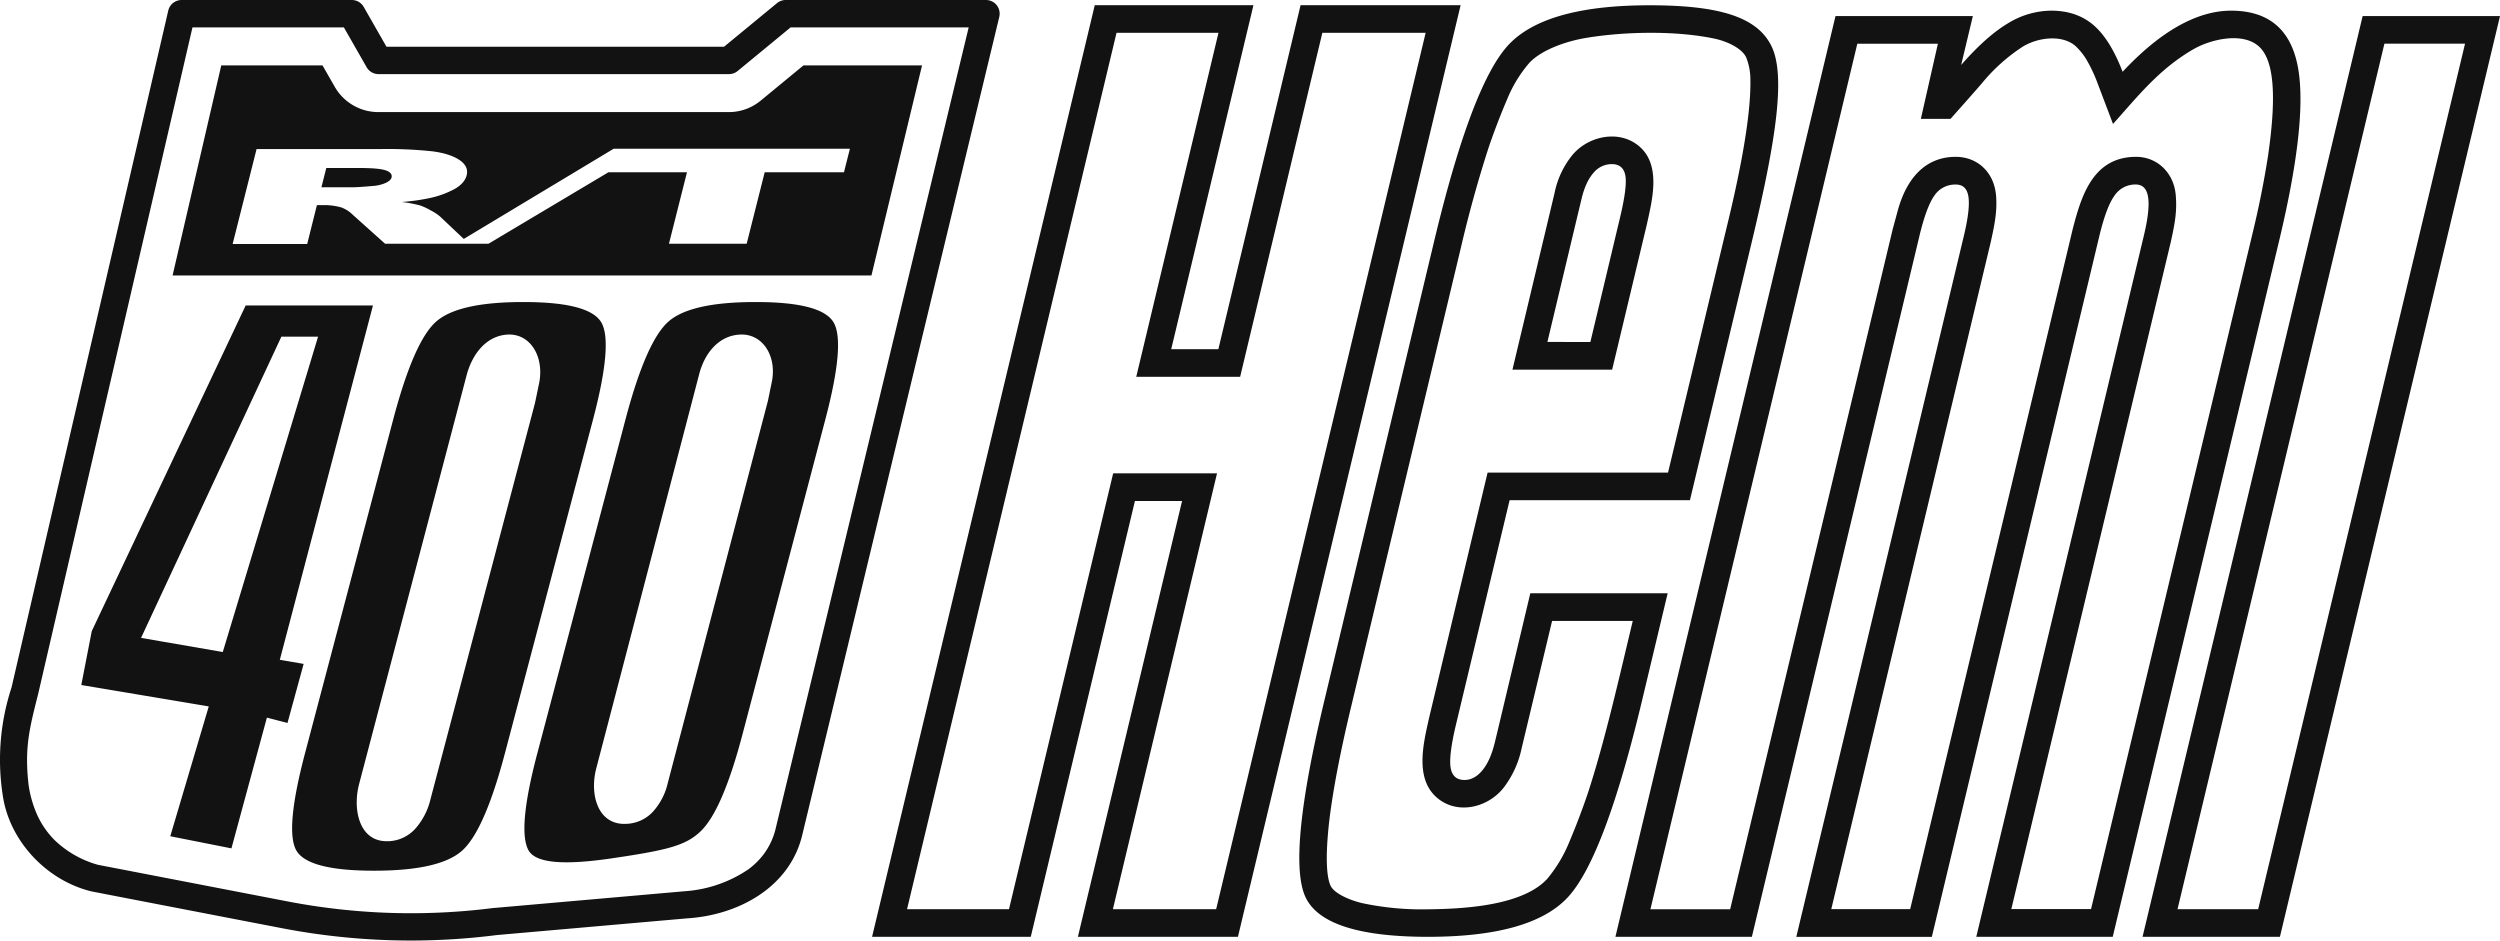 <svg xmlns="http://www.w3.org/2000/svg" viewBox="0 0 1109.13 417.29"><defs><style>.cls-1{fill:#121212;fill-rule:evenodd;}</style></defs><title>RT-400-Shield-HEMI</title><g id="Layer_2" data-name="Layer 2"><g id="Layer_1-2" data-name="Layer 1"><path class="cls-1" d="M5.12,305a102.83,102.83,0,0,0-3.64,49.43C5,374,21.19,390.75,40.53,395.46c.34.09,84.2,16.27,84.79,16.38a301.35,301.35,0,0,0,95.09,3l84.2-7.39c23.12-1.39,45.94-13.92,51.37-37.25L443.33,7.5A6.07,6.07,0,0,0,438.85.17,6.2,6.2,0,0,0,437.43,0H348.58a6.05,6.05,0,0,0-3.86,1.39L321.23,20.73H171.46L161.36,3.06A6.08,6.08,0,0,0,156.09,0H80.57a6.08,6.08,0,0,0-5.92,4.7ZM85.39,12.15h67.17l10.1,17.67a6.07,6.07,0,0,0,5.27,3.06H323.41a6.05,6.05,0,0,0,3.86-1.39l23.49-19.34h79L344.16,367.44A31.06,31.06,0,0,1,338.8,379a33.39,33.39,0,0,1-6.64,6.58,57.13,57.13,0,0,1-28.41,9.82l-84.52,7.42-.24,0a288.85,288.85,0,0,1-91.37-2.9L43.45,383.67a45.19,45.19,0,0,1-19.27-11,38.19,38.19,0,0,1-8.29-12.56,50.53,50.53,0,0,1-3.21-11.89c-1.83-16.11.23-24.56,4.21-40.17ZM386.9,415.62,485.69,2.32h70.4l-36.48,152.6h20.92L577,2.32h71l-98.79,413.3h-71l46.22-193.35H503.51L457.3,415.62ZM705.57,151.74l13-54.53Q722,83.05,721.1,77.93T715,72.81a10.48,10.48,0,0,0-8.08,3.92q-3.45,3.92-5.25,11.44l-2.16,9-13,54.53ZM678.93,263.19h60.94l-11.37,47.6q-16.71,69.88-33,87.36t-62,17.47q-46.86,0-54.58-18.22t8.64-86.61l48.67-203.64q16.92-70.79,33.56-87.81t62.1-17c30.84,0,47.66,5.17,54,18.07s2.28,41-8.67,86.76L749.74,221.92h-80l-23.76,99.41q-3.31,13.86-2.4,19.28t6.15,5.43q4.43,0,8-4.37t5.5-12.5l1.88-7.84ZM876.78,415.62l74.3-310.88Q953.9,93,953,87.42c-.58-3.71-2.42-5.57-5.5-5.57a11.12,11.12,0,0,0-9.44,5q-3.6,5-6.7,17.92l-74.3,310.88H796.93l74.31-310.88q2.88-12,2.06-17.47t-5.64-5.42a11.06,11.06,0,0,0-9.54,5q-3.5,5-6.59,17.92L777.22,415.62H716.68L814.32,7.14h60.94l-5.19,21.69q11.07-12.66,20.59-18.38A37.22,37.22,0,0,1,910,4.73q11.25,0,18.7,6.33t13,20.78q12.69-13.56,24.77-20.33t23.34-6.78q24.14,0,29.32,23.35T1011.34,106l-2.81,11.75L937.32,415.62Zm73.77,0L1048.19,7.14h60.94l-97.64,408.48ZM402.41,403.38h45.23L493.86,210h46.08L493.73,403.38h45.82L632.49,14.56H586.66l-36.47,152.6H504.1l36.48-152.6H495.35Zm272.71-71.59a43.5,43.5,0,0,1-7.52,17c-6.55,9.08-20.11,12.93-29.43,5.65-10.83-8.45-6.65-24.66-4.19-35.78l26-109h80.05l25.2-105.43C769.7,86,777,54.67,776.56,34.94a26.67,26.67,0,0,0-1.84-9.42c-2-4.35-9.07-7.32-14-8.36-17.12-3.64-40-3.2-57.25-.31-7.9,1.32-19.11,4.9-24.89,10.94a58.61,58.61,0,0,0-9.89,16.14q-4.56,10.68-8.31,21.68Q653.31,87.53,648.1,110L599.4,313.68c-3.8,15.78-9,39.79-10.34,57.4-.41,5.25-1.09,16.34,1.15,21.65,1.68,4,9.81,7,14.37,8a126.89,126.89,0,0,0,28.63,2.69c14.75-.16,41.93-1.24,53.2-13.5a61.67,61.67,0,0,0,9.77-16.28q4.5-10.61,8.2-21.54c7.52-22.78,14.26-52.68,20-76.63H688.59ZM689.7,85.57a38.68,38.68,0,0,1,7.62-16.45C703.9,60.83,717,57.52,726,63.94c11.53,8.21,7,24.72,4.56,35.93L715.23,164H671Zm316.49-16.24c4.14-28.38,2.37-43.22-4.24-48.91-7.19-6.2-21.08-3.12-29.12,1.58-15.06,8.82-24.11,20.42-35.39,33l-7.12-18.79a66.09,66.09,0,0,0-4.1-8.78,27.94,27.94,0,0,0-5.49-7.07c-6-5.16-16.82-3.75-23.51.45a79.58,79.58,0,0,0-17.71,15.85c-2.37,2.86-14.16,16.07-14.16,16.07H852.19l7.56-33.32H824l-91.79,384h35.37l72.11-301.69L842.06,93c3.76-13.39,11.76-23.39,25.55-23.42,9.84,0,16.88,6.94,17.88,16.57V86c.77,7.52-.7,14.12-2.28,21.35l-70.76,296h35l72.11-301.7c3.82-14.8,9-31.9,27.85-32.07,9.72-.1,16.87,7.12,17.82,16.55.78,7.78-.53,13.74-2.14,21.18l-70.76,296h35.37l71.78-300.33Q1003.52,86.34,1006.19,69.33ZM966.06,403.38h35.78l91.78-384h-35.77ZM75.54,371,92.62,313.4l-56.55-9.49L40.71,280,109,135.51h56.47L124.14,292.73l10.57,1.81-7.16,26.2-9.14-2.36-15.73,58ZM174.4,186.27q9.24-35,19.16-43.65T232.3,134q29.37,0,34.54,9.16t-3.79,43.13L224.06,334q-9.08,34.41-19,43.35t-39.15,8.94q-29.58,0-34.54-9.17t4-43.12ZM62.58,283l36.26,6.27,42.28-139.92H124.84Zm109.85,90.21A16.86,16.86,0,0,0,185,366.77a30.09,30.09,0,0,0,6-12.25l46.35-175.71,1.92-9.23c2.12-11.68-4.17-21.69-14.09-21.14-9.37.52-15.81,8.54-18.33,18.66l-47.6,181C156.31,359.86,159.74,373.88,172.43,373.18ZM277.9,365.5a16.84,16.84,0,0,0,12.48-6.2,28.33,28.33,0,0,0,5.86-11.83l44.47-169.7,1.82-8.91c2-11.29-4.41-21-14.32-20.42-9.37.5-15.72,8.25-18.13,18L264.42,341.32C261.63,352.63,265.22,366.17,277.9,365.5Zm-.45-179.23q9.24-35,19.16-43.65T335.35,134q29.37,0,34.55,9.16t-3.79,43.13L329.38,325.9q-9.08,34.41-19,43.34c-6.6,6-14.6,8-39.6,11.66-19.53,2.82-33.05,2.37-36.35-3.74s-2-20.48,4-43.12ZM76.57,122.2H386.62L409.07,29H356.48l-19,15.65a22.21,22.21,0,0,1-14.15,5.08H167.84A22.28,22.28,0,0,1,148.5,38.48L143.07,29H98.17ZM269.94,76.42h34.84l-8,31.72h34.48l8-31.72h35.17L377.06,66H272.23v0L205.75,106l-10.58-10a21.19,21.19,0,0,0-4-2.61,27,27,0,0,0-4.7-2.22,57.91,57.91,0,0,0-8.19-1.55,94.84,94.84,0,0,0,12-1.67,41.06,41.06,0,0,0,11.44-4.12q4.42-2.54,5.31-6.05,1-4-3.23-6.82t-12-3.83a190.05,190.05,0,0,0-23.08-1H113.83l-10.62,42.12h33.08L140.6,91h2.9a27.9,27.9,0,0,1,7.83,1,13.93,13.93,0,0,1,5.14,3.25l14.36,12.87h45.92ZM142.6,83.09l2.16-8.56h14.47q9,0,12,1.09c2,.72,2.82,1.77,2.48,3.13-.23.92-1.13,1.73-2.69,2.44a16.77,16.77,0,0,1-5.67,1.32c-4.41.38-7.37.58-8.87.58Z"/></g></g></svg>
